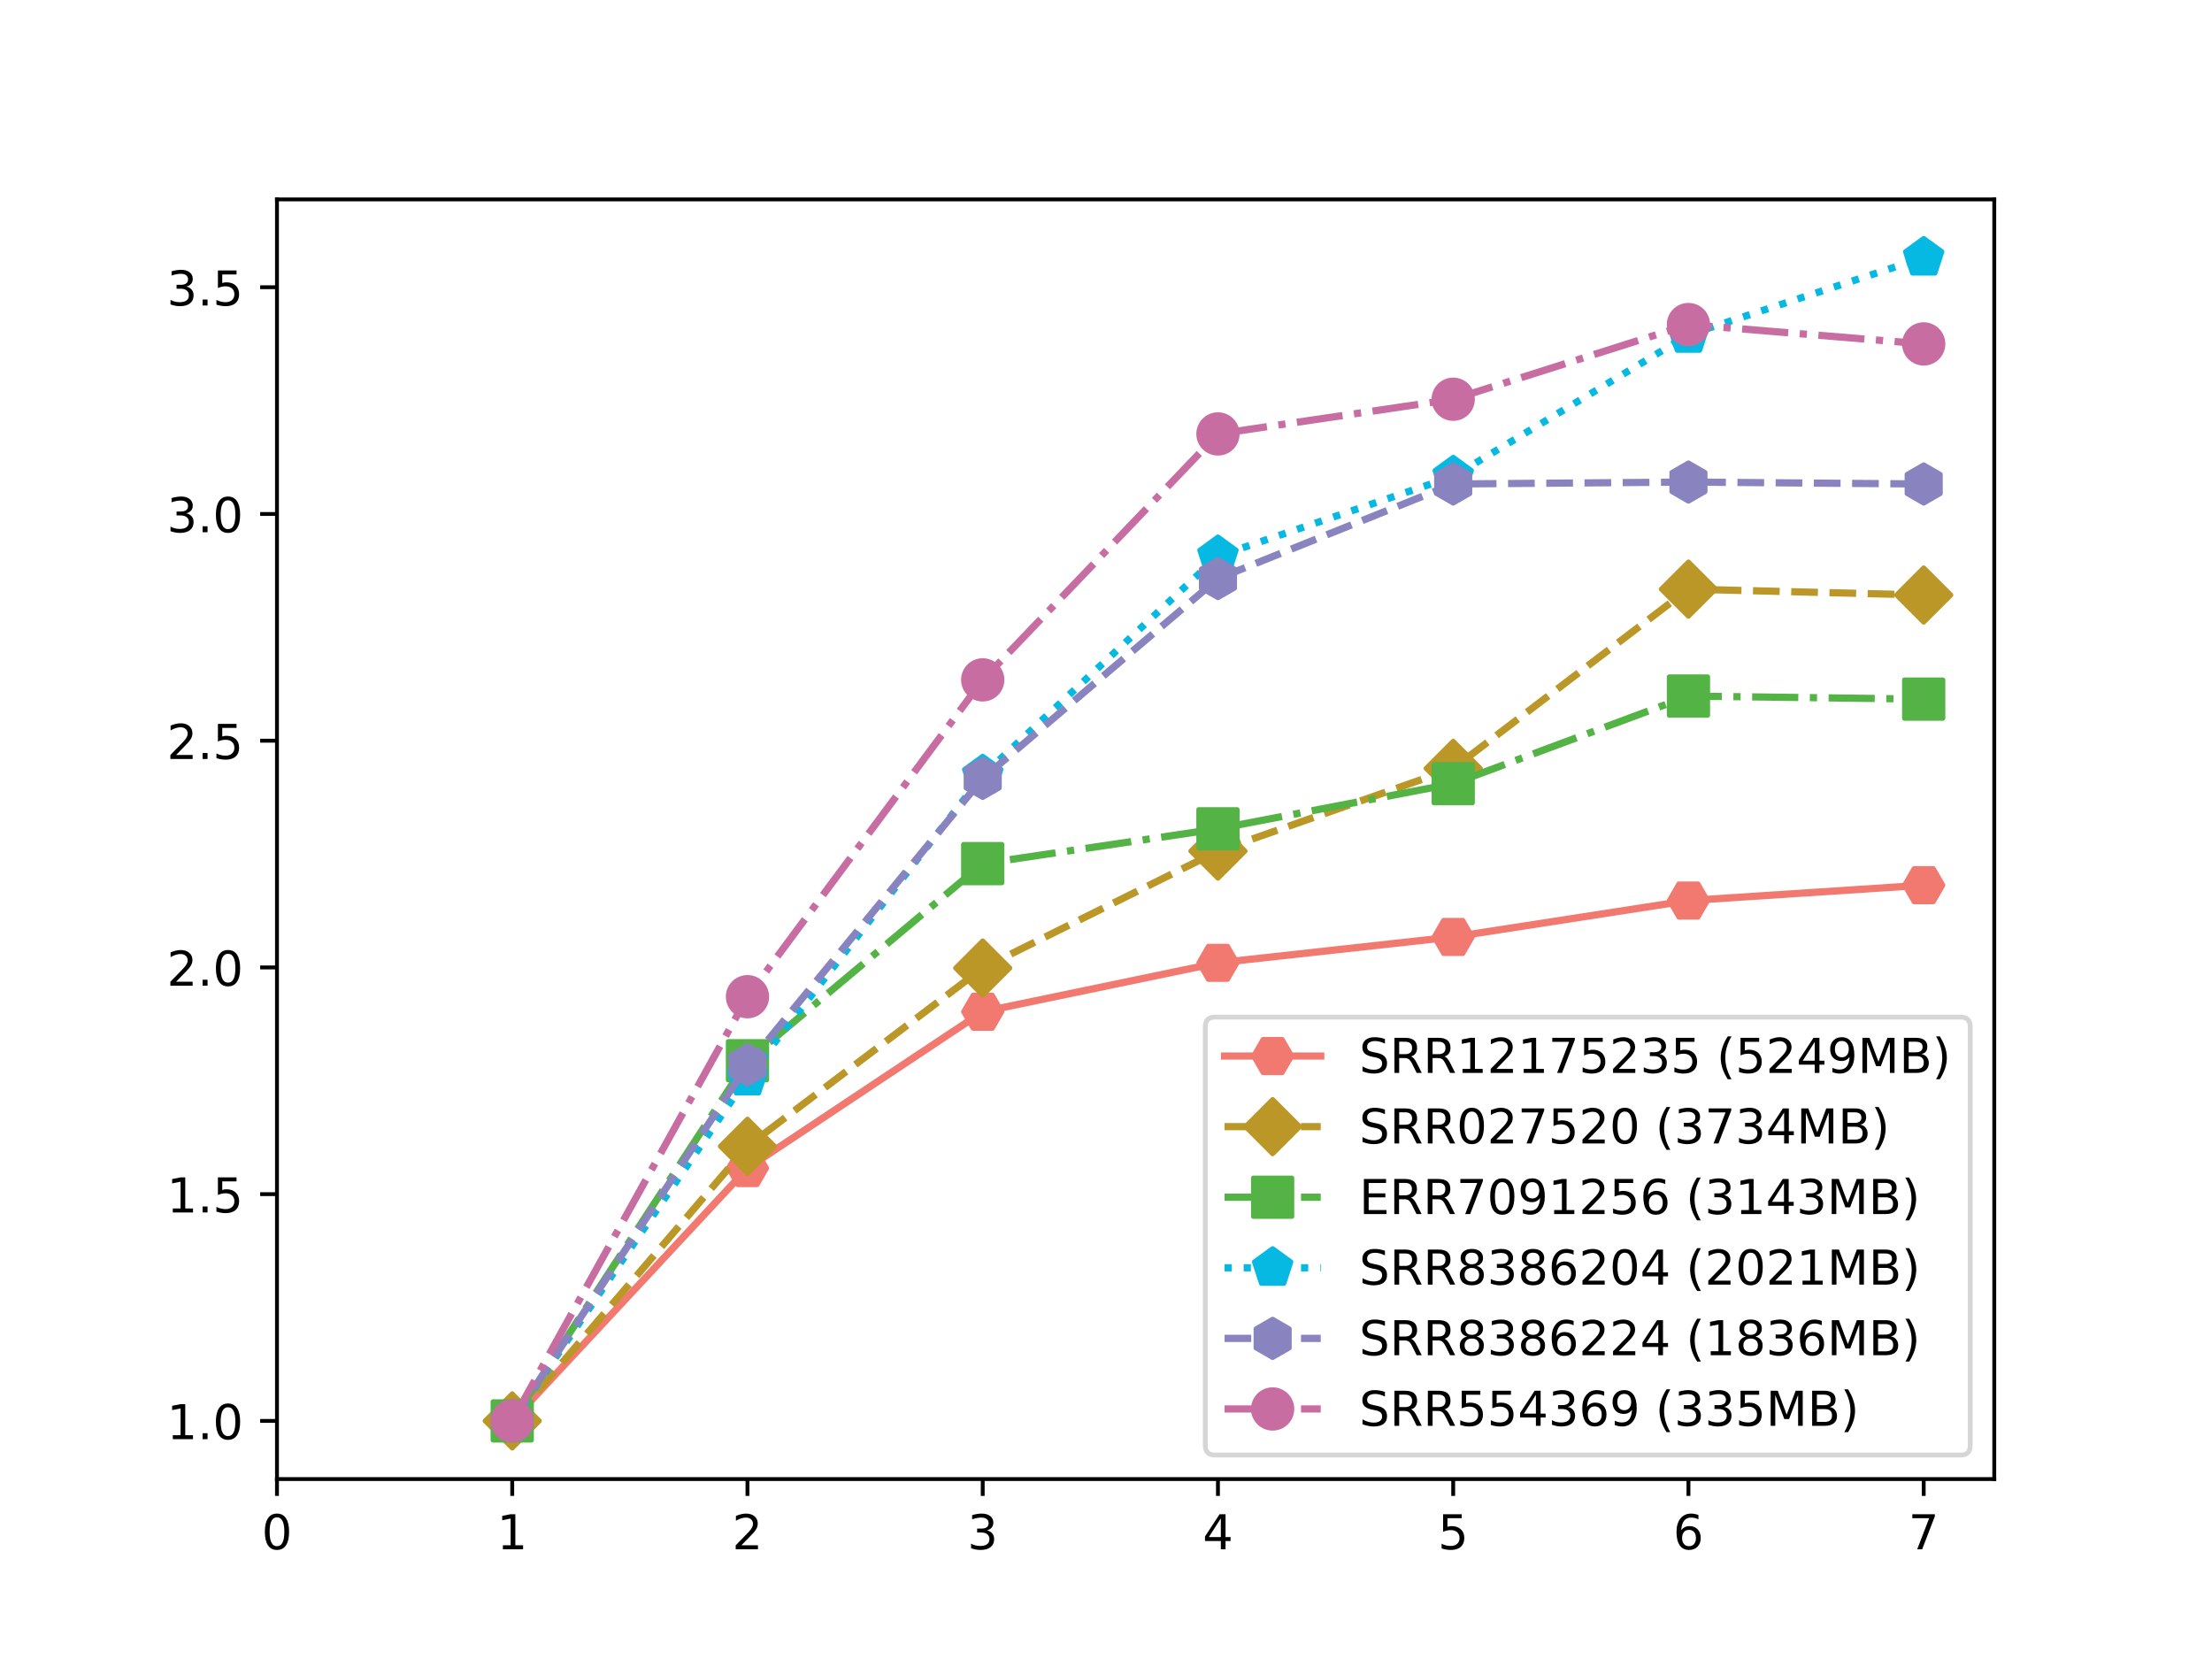 <?xml version="1.0" encoding="utf-8" standalone="no"?>
<!DOCTYPE svg PUBLIC "-//W3C//DTD SVG 1.1//EN"
  "http://www.w3.org/Graphics/SVG/1.1/DTD/svg11.dtd">
<!-- Created with matplotlib (http://matplotlib.org/) -->
<svg height="345pt" version="1.1" viewBox="0 0 460 345" width="460pt" xmlns="http://www.w3.org/2000/svg" xmlns:xlink="http://www.w3.org/1999/xlink">
 <defs>
  <style type="text/css">
*{stroke-linecap:butt;stroke-linejoin:round;}
  </style>
 </defs>
 <g id="figure_1">
  <g id="patch_1">
   <path d="M 0 345.6 
L 460.8 345.6 
L 460.8 0 
L 0 0 
z
" style="fill:#ffffff;"/>
  </g>
  <g id="axes_1">
   <g id="patch_2">
    <path d="M 57.6 307.584 
L 414.72 307.584 
L 414.72 41.472 
L 57.6 41.472 
z
" style="fill:#ffffff;"/>
   </g>
   <g id="matplotlib.axis_1">
    <g id="xtick_1">
     <g id="line2d_1">
      <defs>
       <path d="M 0 0 
L 0 3.5 
" id="m070400fd63" style="stroke:#000000;stroke-width:0.8;"/>
      </defs>
      <g>
       <use style="stroke:#000000;stroke-width:0.8;" x="57.6" xlink:href="#m070400fd63" y="307.584"/>
      </g>
     </g>
     <g id="text_1">
      <!-- 0 -->
      <defs>
       <path d="M 31.781 66.406 
Q 24.172 66.406 20.328 58.906 
Q 16.5 51.422 16.5 36.375 
Q 16.5 21.391 20.328 13.891 
Q 24.172 6.391 31.781 6.391 
Q 39.453 6.391 43.281 13.891 
Q 47.125 21.391 47.125 36.375 
Q 47.125 51.422 43.281 58.906 
Q 39.453 66.406 31.781 66.406 
z
M 31.781 74.219 
Q 44.047 74.219 50.516 64.516 
Q 56.984 54.828 56.984 36.375 
Q 56.984 17.969 50.516 8.266 
Q 44.047 -1.422 31.781 -1.422 
Q 19.531 -1.422 13.062 8.266 
Q 6.594 17.969 6.594 36.375 
Q 6.594 54.828 13.062 64.516 
Q 19.531 74.219 31.781 74.219 
z
" id="DejaVuSans-30"/>
      </defs>
      <g transform="translate(54.419 322.182)scale(0.1 -0.1)">
       <use xlink:href="#DejaVuSans-30"/>
      </g>
     </g>
    </g>
    <g id="xtick_2">
     <g id="line2d_2">
      <g>
       <use style="stroke:#000000;stroke-width:0.8;" x="106.521" xlink:href="#m070400fd63" y="307.584"/>
      </g>
     </g>
     <g id="text_2">
      <!-- 1 -->
      <defs>
       <path d="M 12.406 8.297 
L 28.516 8.297 
L 28.516 63.922 
L 10.984 60.406 
L 10.984 69.391 
L 28.422 72.906 
L 38.281 72.906 
L 38.281 8.297 
L 54.391 8.297 
L 54.391 0 
L 12.406 0 
z
" id="DejaVuSans-31"/>
      </defs>
      <g transform="translate(103.339 322.182)scale(0.1 -0.1)">
       <use xlink:href="#DejaVuSans-31"/>
      </g>
     </g>
    </g>
    <g id="xtick_3">
     <g id="line2d_3">
      <g>
       <use style="stroke:#000000;stroke-width:0.8;" x="155.441" xlink:href="#m070400fd63" y="307.584"/>
      </g>
     </g>
     <g id="text_3">
      <!-- 2 -->
      <defs>
       <path d="M 19.188 8.297 
L 53.609 8.297 
L 53.609 0 
L 7.328 0 
L 7.328 8.297 
Q 12.938 14.109 22.625 23.891 
Q 32.328 33.688 34.812 36.531 
Q 39.547 41.844 41.422 45.531 
Q 43.312 49.219 43.312 52.781 
Q 43.312 58.594 39.234 62.25 
Q 35.156 65.922 28.609 65.922 
Q 23.969 65.922 18.812 64.312 
Q 13.672 62.703 7.812 59.422 
L 7.812 69.391 
Q 13.766 71.781 18.938 73 
Q 24.125 74.219 28.422 74.219 
Q 39.75 74.219 46.484 68.547 
Q 53.219 62.891 53.219 53.422 
Q 53.219 48.922 51.531 44.891 
Q 49.859 40.875 45.406 35.406 
Q 44.188 33.984 37.641 27.219 
Q 31.109 20.453 19.188 8.297 
z
" id="DejaVuSans-32"/>
      </defs>
      <g transform="translate(152.26 322.182)scale(0.1 -0.1)">
       <use xlink:href="#DejaVuSans-32"/>
      </g>
     </g>
    </g>
    <g id="xtick_4">
     <g id="line2d_4">
      <g>
       <use style="stroke:#000000;stroke-width:0.8;" x="204.362" xlink:href="#m070400fd63" y="307.584"/>
      </g>
     </g>
     <g id="text_4">
      <!-- 3 -->
      <defs>
       <path d="M 40.578 39.312 
Q 47.656 37.797 51.625 33 
Q 55.609 28.219 55.609 21.188 
Q 55.609 10.406 48.188 4.484 
Q 40.766 -1.422 27.094 -1.422 
Q 22.516 -1.422 17.656 -0.516 
Q 12.797 0.391 7.625 2.203 
L 7.625 11.719 
Q 11.719 9.328 16.594 8.109 
Q 21.484 6.891 26.812 6.891 
Q 36.078 6.891 40.938 10.547 
Q 45.797 14.203 45.797 21.188 
Q 45.797 27.641 41.281 31.266 
Q 36.766 34.906 28.719 34.906 
L 20.219 34.906 
L 20.219 43.016 
L 29.109 43.016 
Q 36.375 43.016 40.234 45.922 
Q 44.094 48.828 44.094 54.297 
Q 44.094 59.906 40.109 62.906 
Q 36.141 65.922 28.719 65.922 
Q 24.656 65.922 20.016 65.031 
Q 15.375 64.156 9.812 62.312 
L 9.812 71.094 
Q 15.438 72.656 20.344 73.438 
Q 25.25 74.219 29.594 74.219 
Q 40.828 74.219 47.359 69.109 
Q 53.906 64.016 53.906 55.328 
Q 53.906 49.266 50.438 45.094 
Q 46.969 40.922 40.578 39.312 
z
" id="DejaVuSans-33"/>
      </defs>
      <g transform="translate(201.18 322.182)scale(0.1 -0.1)">
       <use xlink:href="#DejaVuSans-33"/>
      </g>
     </g>
    </g>
    <g id="xtick_5">
     <g id="line2d_5">
      <g>
       <use style="stroke:#000000;stroke-width:0.8;" x="253.282" xlink:href="#m070400fd63" y="307.584"/>
      </g>
     </g>
     <g id="text_5">
      <!-- 4 -->
      <defs>
       <path d="M 37.797 64.312 
L 12.891 25.391 
L 37.797 25.391 
z
M 35.203 72.906 
L 47.609 72.906 
L 47.609 25.391 
L 58.016 25.391 
L 58.016 17.188 
L 47.609 17.188 
L 47.609 0 
L 37.797 0 
L 37.797 17.188 
L 4.891 17.188 
L 4.891 26.703 
z
" id="DejaVuSans-34"/>
      </defs>
      <g transform="translate(250.101 322.182)scale(0.1 -0.1)">
       <use xlink:href="#DejaVuSans-34"/>
      </g>
     </g>
    </g>
    <g id="xtick_6">
     <g id="line2d_6">
      <g>
       <use style="stroke:#000000;stroke-width:0.8;" x="302.203" xlink:href="#m070400fd63" y="307.584"/>
      </g>
     </g>
     <g id="text_6">
      <!-- 5 -->
      <defs>
       <path d="M 10.797 72.906 
L 49.516 72.906 
L 49.516 64.594 
L 19.828 64.594 
L 19.828 46.734 
Q 21.969 47.469 24.109 47.828 
Q 26.266 48.188 28.422 48.188 
Q 40.625 48.188 47.75 41.5 
Q 54.891 34.812 54.891 23.391 
Q 54.891 11.625 47.562 5.094 
Q 40.234 -1.422 26.906 -1.422 
Q 22.312 -1.422 17.547 -0.641 
Q 12.797 0.141 7.719 1.703 
L 7.719 11.625 
Q 12.109 9.234 16.797 8.062 
Q 21.484 6.891 26.703 6.891 
Q 35.156 6.891 40.078 11.328 
Q 45.016 15.766 45.016 23.391 
Q 45.016 31 40.078 35.438 
Q 35.156 39.891 26.703 39.891 
Q 22.75 39.891 18.812 39.016 
Q 14.891 38.141 10.797 36.281 
z
" id="DejaVuSans-35"/>
      </defs>
      <g transform="translate(299.021 322.182)scale(0.1 -0.1)">
       <use xlink:href="#DejaVuSans-35"/>
      </g>
     </g>
    </g>
    <g id="xtick_7">
     <g id="line2d_7">
      <g>
       <use style="stroke:#000000;stroke-width:0.8;" x="351.123" xlink:href="#m070400fd63" y="307.584"/>
      </g>
     </g>
     <g id="text_7">
      <!-- 6 -->
      <defs>
       <path d="M 33.016 40.375 
Q 26.375 40.375 22.484 35.828 
Q 18.609 31.297 18.609 23.391 
Q 18.609 15.531 22.484 10.953 
Q 26.375 6.391 33.016 6.391 
Q 39.656 6.391 43.531 10.953 
Q 47.406 15.531 47.406 23.391 
Q 47.406 31.297 43.531 35.828 
Q 39.656 40.375 33.016 40.375 
z
M 52.594 71.297 
L 52.594 62.312 
Q 48.875 64.062 45.094 64.984 
Q 41.312 65.922 37.594 65.922 
Q 27.828 65.922 22.672 59.328 
Q 17.531 52.734 16.797 39.406 
Q 19.672 43.656 24.016 45.922 
Q 28.375 48.188 33.594 48.188 
Q 44.578 48.188 50.953 41.516 
Q 57.328 34.859 57.328 23.391 
Q 57.328 12.156 50.688 5.359 
Q 44.047 -1.422 33.016 -1.422 
Q 20.359 -1.422 13.672 8.266 
Q 6.984 17.969 6.984 36.375 
Q 6.984 53.656 15.188 63.938 
Q 23.391 74.219 37.203 74.219 
Q 40.922 74.219 44.703 73.484 
Q 48.484 72.75 52.594 71.297 
z
" id="DejaVuSans-36"/>
      </defs>
      <g transform="translate(347.942 322.182)scale(0.1 -0.1)">
       <use xlink:href="#DejaVuSans-36"/>
      </g>
     </g>
    </g>
    <g id="xtick_8">
     <g id="line2d_8">
      <g>
       <use style="stroke:#000000;stroke-width:0.8;" x="400.044" xlink:href="#m070400fd63" y="307.584"/>
      </g>
     </g>
     <g id="text_8">
      <!-- 7 -->
      <defs>
       <path d="M 8.203 72.906 
L 55.078 72.906 
L 55.078 68.703 
L 28.609 0 
L 18.312 0 
L 43.219 64.594 
L 8.203 64.594 
z
" id="DejaVuSans-37"/>
      </defs>
      <g transform="translate(396.863 322.182)scale(0.1 -0.1)">
       <use xlink:href="#DejaVuSans-37"/>
      </g>
     </g>
    </g>
   </g>
   <g id="matplotlib.axis_2">
    <g id="ytick_1">
     <g id="line2d_9">
      <defs>
       <path d="M 0 0 
L -3.5 0 
" id="m88cc59615b" style="stroke:#000000;stroke-width:0.8;"/>
      </defs>
      <g>
       <use style="stroke:#000000;stroke-width:0.8;" x="57.6" xlink:href="#m88cc59615b" y="295.488"/>
      </g>
     </g>
     <g id="text_9">
      <!-- 1.0 -->
      <defs>
       <path d="M 10.688 12.406 
L 21 12.406 
L 21 0 
L 10.688 0 
z
" id="DejaVuSans-2e"/>
      </defs>
      <g transform="translate(34.697 299.287)scale(0.1 -0.1)">
       <use xlink:href="#DejaVuSans-31"/>
       <use x="63.623" xlink:href="#DejaVuSans-2e"/>
       <use x="95.41" xlink:href="#DejaVuSans-30"/>
      </g>
     </g>
    </g>
    <g id="ytick_2">
     <g id="line2d_10">
      <g>
       <use style="stroke:#000000;stroke-width:0.8;" x="57.6" xlink:href="#m88cc59615b" y="248.337"/>
      </g>
     </g>
     <g id="text_10">
      <!-- 1.5 -->
      <g transform="translate(34.697 252.136)scale(0.1 -0.1)">
       <use xlink:href="#DejaVuSans-31"/>
       <use x="63.623" xlink:href="#DejaVuSans-2e"/>
       <use x="95.41" xlink:href="#DejaVuSans-35"/>
      </g>
     </g>
    </g>
    <g id="ytick_3">
     <g id="line2d_11">
      <g>
       <use style="stroke:#000000;stroke-width:0.8;" x="57.6" xlink:href="#m88cc59615b" y="201.185"/>
      </g>
     </g>
     <g id="text_11">
      <!-- 2.0 -->
      <g transform="translate(34.697 204.984)scale(0.1 -0.1)">
       <use xlink:href="#DejaVuSans-32"/>
       <use x="63.623" xlink:href="#DejaVuSans-2e"/>
       <use x="95.41" xlink:href="#DejaVuSans-30"/>
      </g>
     </g>
    </g>
    <g id="ytick_4">
     <g id="line2d_12">
      <g>
       <use style="stroke:#000000;stroke-width:0.8;" x="57.6" xlink:href="#m88cc59615b" y="154.034"/>
      </g>
     </g>
     <g id="text_12">
      <!-- 2.5 -->
      <g transform="translate(34.697 157.833)scale(0.1 -0.1)">
       <use xlink:href="#DejaVuSans-32"/>
       <use x="63.623" xlink:href="#DejaVuSans-2e"/>
       <use x="95.41" xlink:href="#DejaVuSans-35"/>
      </g>
     </g>
    </g>
    <g id="ytick_5">
     <g id="line2d_13">
      <g>
       <use style="stroke:#000000;stroke-width:0.8;" x="57.6" xlink:href="#m88cc59615b" y="106.882"/>
      </g>
     </g>
     <g id="text_13">
      <!-- 3.0 -->
      <g transform="translate(34.697 110.681)scale(0.1 -0.1)">
       <use xlink:href="#DejaVuSans-33"/>
       <use x="63.623" xlink:href="#DejaVuSans-2e"/>
       <use x="95.41" xlink:href="#DejaVuSans-30"/>
      </g>
     </g>
    </g>
    <g id="ytick_6">
     <g id="line2d_14">
      <g>
       <use style="stroke:#000000;stroke-width:0.8;" x="57.6" xlink:href="#m88cc59615b" y="59.731"/>
      </g>
     </g>
     <g id="text_14">
      <!-- 3.5 -->
      <g transform="translate(34.697 63.53)scale(0.1 -0.1)">
       <use xlink:href="#DejaVuSans-33"/>
       <use x="63.623" xlink:href="#DejaVuSans-2e"/>
       <use x="95.41" xlink:href="#DejaVuSans-35"/>
      </g>
     </g>
    </g>
   </g>
   <g id="line2d_15">
    <path clip-path="url(#pcc6cdf2dff)" d="M 106.521 295.488 
L 155.441 242.92 
L 204.362 210.395 
L 253.282 200.226 
L 302.203 194.842 
L 351.123 187.274 
L 400.044 184.08 
" style="fill:none;stroke:#f27970;stroke-linecap:square;stroke-width:1.5;"/>
    <defs>
     <path d="M -2 -3.464 
L -4 -0 
L -2 3.464 
L 2 3.464 
L 4 0 
L 2 -3.464 
z
" id="mdb12d0d1ad" style="stroke:#f27970;stroke-linejoin:miter;"/>
    </defs>
    <g clip-path="url(#pcc6cdf2dff)">
     <use style="fill:#f27970;stroke:#f27970;stroke-linejoin:miter;" x="106.521" xlink:href="#mdb12d0d1ad" y="295.488"/>
     <use style="fill:#f27970;stroke:#f27970;stroke-linejoin:miter;" x="155.441" xlink:href="#mdb12d0d1ad" y="242.92"/>
     <use style="fill:#f27970;stroke:#f27970;stroke-linejoin:miter;" x="204.362" xlink:href="#mdb12d0d1ad" y="210.395"/>
     <use style="fill:#f27970;stroke:#f27970;stroke-linejoin:miter;" x="253.282" xlink:href="#mdb12d0d1ad" y="200.226"/>
     <use style="fill:#f27970;stroke:#f27970;stroke-linejoin:miter;" x="302.203" xlink:href="#mdb12d0d1ad" y="194.842"/>
     <use style="fill:#f27970;stroke:#f27970;stroke-linejoin:miter;" x="351.123" xlink:href="#mdb12d0d1ad" y="187.274"/>
     <use style="fill:#f27970;stroke:#f27970;stroke-linejoin:miter;" x="400.044" xlink:href="#mdb12d0d1ad" y="184.08"/>
    </g>
   </g>
   <g id="line2d_16">
    <path clip-path="url(#pcc6cdf2dff)" d="M 106.521 295.488 
L 155.441 238.375 
L 204.362 201.308 
L 253.282 176.987 
L 302.203 159.787 
L 351.123 122.512 
L 400.044 123.737 
" style="fill:none;stroke:#bb9727;stroke-dasharray:5.55,2.4;stroke-dashoffset:0;stroke-width:1.5;"/>
    <defs>
     <path d="M -0 5.657 
L 5.657 0 
L 0 -5.657 
L -5.657 -0 
z
" id="mad7cc39a96" style="stroke:#bb9727;stroke-linejoin:miter;"/>
    </defs>
    <g clip-path="url(#pcc6cdf2dff)">
     <use style="fill:#bb9727;stroke:#bb9727;stroke-linejoin:miter;" x="106.521" xlink:href="#mad7cc39a96" y="295.488"/>
     <use style="fill:#bb9727;stroke:#bb9727;stroke-linejoin:miter;" x="155.441" xlink:href="#mad7cc39a96" y="238.375"/>
     <use style="fill:#bb9727;stroke:#bb9727;stroke-linejoin:miter;" x="204.362" xlink:href="#mad7cc39a96" y="201.308"/>
     <use style="fill:#bb9727;stroke:#bb9727;stroke-linejoin:miter;" x="253.282" xlink:href="#mad7cc39a96" y="176.987"/>
     <use style="fill:#bb9727;stroke:#bb9727;stroke-linejoin:miter;" x="302.203" xlink:href="#mad7cc39a96" y="159.787"/>
     <use style="fill:#bb9727;stroke:#bb9727;stroke-linejoin:miter;" x="351.123" xlink:href="#mad7cc39a96" y="122.512"/>
     <use style="fill:#bb9727;stroke:#bb9727;stroke-linejoin:miter;" x="400.044" xlink:href="#mad7cc39a96" y="123.737"/>
    </g>
   </g>
   <g id="line2d_17">
    <path clip-path="url(#pcc6cdf2dff)" d="M 106.521 295.488 
L 155.441 220.585 
L 204.362 179.6 
L 253.282 172.352 
L 302.203 162.966 
L 351.123 144.75 
L 400.044 145.383 
" style="fill:none;stroke:#54b345;stroke-dasharray:9.6,2.4,1.5,2.4;stroke-dashoffset:0;stroke-width:1.5;"/>
    <defs>
     <path d="M -4 4 
L 4 4 
L 4 -4 
L -4 -4 
z
" id="m106f605a2f" style="stroke:#54b345;stroke-linejoin:miter;"/>
    </defs>
    <g clip-path="url(#pcc6cdf2dff)">
     <use style="fill:#54b345;stroke:#54b345;stroke-linejoin:miter;" x="106.521" xlink:href="#m106f605a2f" y="295.488"/>
     <use style="fill:#54b345;stroke:#54b345;stroke-linejoin:miter;" x="155.441" xlink:href="#m106f605a2f" y="220.585"/>
     <use style="fill:#54b345;stroke:#54b345;stroke-linejoin:miter;" x="204.362" xlink:href="#m106f605a2f" y="179.6"/>
     <use style="fill:#54b345;stroke:#54b345;stroke-linejoin:miter;" x="253.282" xlink:href="#m106f605a2f" y="172.352"/>
     <use style="fill:#54b345;stroke:#54b345;stroke-linejoin:miter;" x="302.203" xlink:href="#m106f605a2f" y="162.966"/>
     <use style="fill:#54b345;stroke:#54b345;stroke-linejoin:miter;" x="351.123" xlink:href="#m106f605a2f" y="144.75"/>
     <use style="fill:#54b345;stroke:#54b345;stroke-linejoin:miter;" x="400.044" xlink:href="#m106f605a2f" y="145.383"/>
    </g>
   </g>
   <g id="line2d_18">
    <path clip-path="url(#pcc6cdf2dff)" d="M 106.521 295.488 
L 155.441 224.072 
L 204.362 161.243 
L 253.282 115.646 
L 302.203 99.075 
L 351.123 69.625 
L 400.044 53.568 
" style="fill:none;stroke:#05b9e2;stroke-dasharray:1.5,2.475;stroke-dashoffset:0;stroke-width:1.5;"/>
    <defs>
     <path d="M 0 -4 
L -3.804 -1.236 
L -2.351 3.236 
L 2.351 3.236 
L 3.804 -1.236 
z
" id="m8057d3ff70" style="stroke:#05b9e2;stroke-linejoin:miter;"/>
    </defs>
    <g clip-path="url(#pcc6cdf2dff)">
     <use style="fill:#05b9e2;stroke:#05b9e2;stroke-linejoin:miter;" x="106.521" xlink:href="#m8057d3ff70" y="295.488"/>
     <use style="fill:#05b9e2;stroke:#05b9e2;stroke-linejoin:miter;" x="155.441" xlink:href="#m8057d3ff70" y="224.072"/>
     <use style="fill:#05b9e2;stroke:#05b9e2;stroke-linejoin:miter;" x="204.362" xlink:href="#m8057d3ff70" y="161.243"/>
     <use style="fill:#05b9e2;stroke:#05b9e2;stroke-linejoin:miter;" x="253.282" xlink:href="#m8057d3ff70" y="115.646"/>
     <use style="fill:#05b9e2;stroke:#05b9e2;stroke-linejoin:miter;" x="302.203" xlink:href="#m8057d3ff70" y="99.075"/>
     <use style="fill:#05b9e2;stroke:#05b9e2;stroke-linejoin:miter;" x="351.123" xlink:href="#m8057d3ff70" y="69.625"/>
     <use style="fill:#05b9e2;stroke:#05b9e2;stroke-linejoin:miter;" x="400.044" xlink:href="#m8057d3ff70" y="53.568"/>
    </g>
   </g>
   <g id="line2d_19">
    <path clip-path="url(#pcc6cdf2dff)" d="M 106.521 295.488 
L 155.441 221.452 
L 204.362 161.867 
L 253.282 120.319 
L 302.203 100.647 
L 351.123 100.248 
L 400.044 100.647 
" style="fill:none;stroke:#8983bf;stroke-dasharray:5.55,2.4;stroke-dashoffset:0;stroke-width:1.5;"/>
    <defs>
     <path d="M 0 -4 
L -3.464 -2 
L -3.464 2 
L -0 4 
L 3.464 2 
L 3.464 -2 
z
" id="m188525d64e" style="stroke:#8983bf;stroke-linejoin:miter;"/>
    </defs>
    <g clip-path="url(#pcc6cdf2dff)">
     <use style="fill:#8983bf;stroke:#8983bf;stroke-linejoin:miter;" x="106.521" xlink:href="#m188525d64e" y="295.488"/>
     <use style="fill:#8983bf;stroke:#8983bf;stroke-linejoin:miter;" x="155.441" xlink:href="#m188525d64e" y="221.452"/>
     <use style="fill:#8983bf;stroke:#8983bf;stroke-linejoin:miter;" x="204.362" xlink:href="#m188525d64e" y="161.867"/>
     <use style="fill:#8983bf;stroke:#8983bf;stroke-linejoin:miter;" x="253.282" xlink:href="#m188525d64e" y="120.319"/>
     <use style="fill:#8983bf;stroke:#8983bf;stroke-linejoin:miter;" x="302.203" xlink:href="#m188525d64e" y="100.647"/>
     <use style="fill:#8983bf;stroke:#8983bf;stroke-linejoin:miter;" x="351.123" xlink:href="#m188525d64e" y="100.248"/>
     <use style="fill:#8983bf;stroke:#8983bf;stroke-linejoin:miter;" x="400.044" xlink:href="#m188525d64e" y="100.647"/>
    </g>
   </g>
   <g id="line2d_20">
    <path clip-path="url(#pcc6cdf2dff)" d="M 106.521 295.488 
L 155.441 207.269 
L 204.362 141.383 
L 253.282 90.24 
L 302.203 83.022 
L 351.123 67.49 
L 400.044 71.519 
" style="fill:none;stroke:#c76da2;stroke-dasharray:9.6,2.4,1.5,2.4;stroke-dashoffset:0;stroke-width:1.5;"/>
    <defs>
     <path d="M 0 4 
C 1.061 4 2.078 3.579 2.828 2.828 
C 3.579 2.078 4 1.061 4 0 
C 4 -1.061 3.579 -2.078 2.828 -2.828 
C 2.078 -3.579 1.061 -4 0 -4 
C -1.061 -4 -2.078 -3.579 -2.828 -2.828 
C -3.579 -2.078 -4 -1.061 -4 0 
C -4 1.061 -3.579 2.078 -2.828 2.828 
C -2.078 3.579 -1.061 4 0 4 
z
" id="m271cb9ab0d" style="stroke:#c76da2;"/>
    </defs>
    <g clip-path="url(#pcc6cdf2dff)">
     <use style="fill:#c76da2;stroke:#c76da2;" x="106.521" xlink:href="#m271cb9ab0d" y="295.488"/>
     <use style="fill:#c76da2;stroke:#c76da2;" x="155.441" xlink:href="#m271cb9ab0d" y="207.269"/>
     <use style="fill:#c76da2;stroke:#c76da2;" x="204.362" xlink:href="#m271cb9ab0d" y="141.383"/>
     <use style="fill:#c76da2;stroke:#c76da2;" x="253.282" xlink:href="#m271cb9ab0d" y="90.24"/>
     <use style="fill:#c76da2;stroke:#c76da2;" x="302.203" xlink:href="#m271cb9ab0d" y="83.022"/>
     <use style="fill:#c76da2;stroke:#c76da2;" x="351.123" xlink:href="#m271cb9ab0d" y="67.49"/>
     <use style="fill:#c76da2;stroke:#c76da2;" x="400.044" xlink:href="#m271cb9ab0d" y="71.519"/>
    </g>
   </g>
   <g id="patch_3">
    <path d="M 57.6 307.584 
L 57.6 41.472 
" style="fill:none;stroke:#000000;stroke-linecap:square;stroke-linejoin:miter;stroke-width:0.8;"/>
   </g>
   <g id="patch_4">
    <path d="M 414.72 307.584 
L 414.72 41.472 
" style="fill:none;stroke:#000000;stroke-linecap:square;stroke-linejoin:miter;stroke-width:0.8;"/>
   </g>
   <g id="patch_5">
    <path d="M 57.6 307.584 
L 414.72 307.584 
" style="fill:none;stroke:#000000;stroke-linecap:square;stroke-linejoin:miter;stroke-width:0.8;"/>
   </g>
   <g id="patch_6">
    <path d="M 57.6 41.472 
L 414.72 41.472 
" style="fill:none;stroke:#000000;stroke-linecap:square;stroke-linejoin:miter;stroke-width:0.8;"/>
   </g>
   <g id="legend_1">
    <g id="patch_7">
     <path d="M 252.654 302.584 
L 407.72 302.584 
Q 409.72 302.584 409.72 300.584 
L 409.72 213.515 
Q 409.72 211.515 407.72 211.515 
L 252.654 211.515 
Q 250.654 211.515 250.654 213.515 
L 250.654 300.584 
Q 250.654 302.584 252.654 302.584 
z
" style="fill:#ffffff;opacity:0.8;stroke:#cccccc;stroke-linejoin:miter;"/>
    </g>
    <g id="line2d_21">
     <path d="M 254.654 219.614 
L 274.654 219.614 
" style="fill:none;stroke:#f27970;stroke-linecap:square;stroke-width:1.5;"/>
    </g>
    <g id="line2d_22">
     <g>
      <use style="fill:#f27970;stroke:#f27970;stroke-linejoin:miter;" x="264.654" xlink:href="#mdb12d0d1ad" y="219.614"/>
     </g>
    </g>
    <g id="text_15">
     <!-- SRR12175235 (5249MB) -->
     <defs>
      <path d="M 53.516 70.516 
L 53.516 60.891 
Q 47.906 63.578 42.922 64.891 
Q 37.938 66.219 33.297 66.219 
Q 25.25 66.219 20.875 63.094 
Q 16.5 59.969 16.5 54.203 
Q 16.5 49.359 19.406 46.891 
Q 22.312 44.438 30.422 42.922 
L 36.375 41.703 
Q 47.406 39.594 52.656 34.297 
Q 57.906 29 57.906 20.125 
Q 57.906 9.516 50.797 4.047 
Q 43.703 -1.422 29.984 -1.422 
Q 24.812 -1.422 18.969 -0.25 
Q 13.141 0.922 6.891 3.219 
L 6.891 13.375 
Q 12.891 10.016 18.656 8.297 
Q 24.422 6.594 29.984 6.594 
Q 38.422 6.594 43.016 9.906 
Q 47.609 13.234 47.609 19.391 
Q 47.609 24.75 44.312 27.781 
Q 41.016 30.812 33.5 32.328 
L 27.484 33.5 
Q 16.453 35.688 11.516 40.375 
Q 6.594 45.062 6.594 53.422 
Q 6.594 63.094 13.406 68.656 
Q 20.219 74.219 32.172 74.219 
Q 37.312 74.219 42.625 73.281 
Q 47.953 72.359 53.516 70.516 
z
" id="DejaVuSans-53"/>
      <path d="M 44.391 34.188 
Q 47.562 33.109 50.562 29.594 
Q 53.562 26.078 56.594 19.922 
L 66.609 0 
L 56 0 
L 46.688 18.703 
Q 43.062 26.031 39.672 28.422 
Q 36.281 30.812 30.422 30.812 
L 19.672 30.812 
L 19.672 0 
L 9.812 0 
L 9.812 72.906 
L 32.078 72.906 
Q 44.578 72.906 50.734 67.672 
Q 56.891 62.453 56.891 51.906 
Q 56.891 45.016 53.688 40.469 
Q 50.484 35.938 44.391 34.188 
z
M 19.672 64.797 
L 19.672 38.922 
L 32.078 38.922 
Q 39.203 38.922 42.844 42.219 
Q 46.484 45.516 46.484 51.906 
Q 46.484 58.297 42.844 61.547 
Q 39.203 64.797 32.078 64.797 
z
" id="DejaVuSans-52"/>
      <path id="DejaVuSans-20"/>
      <path d="M 31 75.875 
Q 24.469 64.656 21.281 53.656 
Q 18.109 42.672 18.109 31.391 
Q 18.109 20.125 21.312 9.062 
Q 24.516 -2 31 -13.188 
L 23.188 -13.188 
Q 15.875 -1.703 12.234 9.375 
Q 8.594 20.453 8.594 31.391 
Q 8.594 42.281 12.203 53.312 
Q 15.828 64.359 23.188 75.875 
z
" id="DejaVuSans-28"/>
      <path d="M 10.984 1.516 
L 10.984 10.5 
Q 14.703 8.734 18.5 7.812 
Q 22.312 6.891 25.984 6.891 
Q 35.75 6.891 40.891 13.453 
Q 46.047 20.016 46.781 33.406 
Q 43.953 29.203 39.594 26.953 
Q 35.25 24.703 29.984 24.703 
Q 19.047 24.703 12.672 31.312 
Q 6.297 37.938 6.297 49.422 
Q 6.297 60.641 12.938 67.422 
Q 19.578 74.219 30.609 74.219 
Q 43.266 74.219 49.922 64.516 
Q 56.594 54.828 56.594 36.375 
Q 56.594 19.141 48.406 8.859 
Q 40.234 -1.422 26.422 -1.422 
Q 22.703 -1.422 18.891 -0.688 
Q 15.094 0.047 10.984 1.516 
z
M 30.609 32.422 
Q 37.25 32.422 41.125 36.953 
Q 45.016 41.5 45.016 49.422 
Q 45.016 57.281 41.125 61.844 
Q 37.25 66.406 30.609 66.406 
Q 23.969 66.406 20.094 61.844 
Q 16.219 57.281 16.219 49.422 
Q 16.219 41.5 20.094 36.953 
Q 23.969 32.422 30.609 32.422 
z
" id="DejaVuSans-39"/>
      <path d="M 9.812 72.906 
L 24.516 72.906 
L 43.109 23.297 
L 61.812 72.906 
L 76.516 72.906 
L 76.516 0 
L 66.891 0 
L 66.891 64.016 
L 48.094 14.016 
L 38.188 14.016 
L 19.391 64.016 
L 19.391 0 
L 9.812 0 
z
" id="DejaVuSans-4d"/>
      <path d="M 19.672 34.812 
L 19.672 8.109 
L 35.5 8.109 
Q 43.453 8.109 47.281 11.406 
Q 51.125 14.703 51.125 21.484 
Q 51.125 28.328 47.281 31.562 
Q 43.453 34.812 35.5 34.812 
z
M 19.672 64.797 
L 19.672 42.828 
L 34.281 42.828 
Q 41.5 42.828 45.031 45.531 
Q 48.578 48.25 48.578 53.812 
Q 48.578 59.328 45.031 62.062 
Q 41.5 64.797 34.281 64.797 
z
M 9.812 72.906 
L 35.016 72.906 
Q 46.297 72.906 52.391 68.219 
Q 58.5 63.531 58.5 54.891 
Q 58.5 48.188 55.375 44.234 
Q 52.25 40.281 46.188 39.312 
Q 53.469 37.75 57.5 32.781 
Q 61.531 27.828 61.531 20.406 
Q 61.531 10.641 54.891 5.312 
Q 48.25 0 35.984 0 
L 9.812 0 
z
" id="DejaVuSans-42"/>
      <path d="M 8.016 75.875 
L 15.828 75.875 
Q 23.141 64.359 26.781 53.312 
Q 30.422 42.281 30.422 31.391 
Q 30.422 20.453 26.781 9.375 
Q 23.141 -1.703 15.828 -13.188 
L 8.016 -13.188 
Q 14.5 -2 17.703 9.062 
Q 20.906 20.125 20.906 31.391 
Q 20.906 42.672 17.703 53.656 
Q 14.5 64.656 8.016 75.875 
z
" id="DejaVuSans-29"/>
     </defs>
     <g transform="translate(282.654 223.114)scale(0.1 -0.1)">
      <use xlink:href="#DejaVuSans-53"/>
      <use x="63.477" xlink:href="#DejaVuSans-52"/>
      <use x="132.959" xlink:href="#DejaVuSans-52"/>
      <use x="202.441" xlink:href="#DejaVuSans-31"/>
      <use x="266.064" xlink:href="#DejaVuSans-32"/>
      <use x="329.688" xlink:href="#DejaVuSans-31"/>
      <use x="393.311" xlink:href="#DejaVuSans-37"/>
      <use x="456.934" xlink:href="#DejaVuSans-35"/>
      <use x="520.557" xlink:href="#DejaVuSans-32"/>
      <use x="584.18" xlink:href="#DejaVuSans-33"/>
      <use x="647.803" xlink:href="#DejaVuSans-35"/>
      <use x="711.426" xlink:href="#DejaVuSans-20"/>
      <use x="743.213" xlink:href="#DejaVuSans-28"/>
      <use x="782.227" xlink:href="#DejaVuSans-35"/>
      <use x="845.85" xlink:href="#DejaVuSans-32"/>
      <use x="909.473" xlink:href="#DejaVuSans-34"/>
      <use x="973.096" xlink:href="#DejaVuSans-39"/>
      <use x="1036.719" xlink:href="#DejaVuSans-4d"/>
      <use x="1122.998" xlink:href="#DejaVuSans-42"/>
      <use x="1191.602" xlink:href="#DejaVuSans-29"/>
     </g>
    </g>
    <g id="line2d_23">
     <path d="M 254.654 234.292 
L 274.654 234.292 
" style="fill:none;stroke:#bb9727;stroke-dasharray:5.55,2.4;stroke-dashoffset:0;stroke-width:1.5;"/>
    </g>
    <g id="line2d_24">
     <g>
      <use style="fill:#bb9727;stroke:#bb9727;stroke-linejoin:miter;" x="264.654" xlink:href="#mad7cc39a96" y="234.292"/>
     </g>
    </g>
    <g id="text_16">
     <!-- SRR027520 (3734MB) -->
     <g transform="translate(282.654 237.792)scale(0.1 -0.1)">
      <use xlink:href="#DejaVuSans-53"/>
      <use x="63.477" xlink:href="#DejaVuSans-52"/>
      <use x="132.959" xlink:href="#DejaVuSans-52"/>
      <use x="202.441" xlink:href="#DejaVuSans-30"/>
      <use x="266.064" xlink:href="#DejaVuSans-32"/>
      <use x="329.688" xlink:href="#DejaVuSans-37"/>
      <use x="393.311" xlink:href="#DejaVuSans-35"/>
      <use x="456.934" xlink:href="#DejaVuSans-32"/>
      <use x="520.557" xlink:href="#DejaVuSans-30"/>
      <use x="584.18" xlink:href="#DejaVuSans-20"/>
      <use x="615.967" xlink:href="#DejaVuSans-28"/>
      <use x="654.98" xlink:href="#DejaVuSans-33"/>
      <use x="718.604" xlink:href="#DejaVuSans-37"/>
      <use x="782.227" xlink:href="#DejaVuSans-33"/>
      <use x="845.85" xlink:href="#DejaVuSans-34"/>
      <use x="909.473" xlink:href="#DejaVuSans-4d"/>
      <use x="995.752" xlink:href="#DejaVuSans-42"/>
      <use x="1064.355" xlink:href="#DejaVuSans-29"/>
     </g>
    </g>
    <g id="line2d_25">
     <path d="M 254.654 248.97 
L 274.654 248.97 
" style="fill:none;stroke:#54b345;stroke-dasharray:9.6,2.4,1.5,2.4;stroke-dashoffset:0;stroke-width:1.5;"/>
    </g>
    <g id="line2d_26">
     <g>
      <use style="fill:#54b345;stroke:#54b345;stroke-linejoin:miter;" x="264.654" xlink:href="#m106f605a2f" y="248.97"/>
     </g>
    </g>
    <g id="text_17">
     <!-- ERR7091256 (3143MB) -->
     <defs>
      <path d="M 9.812 72.906 
L 55.906 72.906 
L 55.906 64.594 
L 19.672 64.594 
L 19.672 43.016 
L 54.391 43.016 
L 54.391 34.719 
L 19.672 34.719 
L 19.672 8.297 
L 56.781 8.297 
L 56.781 0 
L 9.812 0 
z
" id="DejaVuSans-45"/>
     </defs>
     <g transform="translate(282.654 252.47)scale(0.1 -0.1)">
      <use xlink:href="#DejaVuSans-45"/>
      <use x="63.184" xlink:href="#DejaVuSans-52"/>
      <use x="132.666" xlink:href="#DejaVuSans-52"/>
      <use x="202.148" xlink:href="#DejaVuSans-37"/>
      <use x="265.771" xlink:href="#DejaVuSans-30"/>
      <use x="329.395" xlink:href="#DejaVuSans-39"/>
      <use x="393.018" xlink:href="#DejaVuSans-31"/>
      <use x="456.641" xlink:href="#DejaVuSans-32"/>
      <use x="520.264" xlink:href="#DejaVuSans-35"/>
      <use x="583.887" xlink:href="#DejaVuSans-36"/>
      <use x="647.51" xlink:href="#DejaVuSans-20"/>
      <use x="679.297" xlink:href="#DejaVuSans-28"/>
      <use x="718.311" xlink:href="#DejaVuSans-33"/>
      <use x="781.934" xlink:href="#DejaVuSans-31"/>
      <use x="845.557" xlink:href="#DejaVuSans-34"/>
      <use x="909.18" xlink:href="#DejaVuSans-33"/>
      <use x="972.803" xlink:href="#DejaVuSans-4d"/>
      <use x="1059.082" xlink:href="#DejaVuSans-42"/>
      <use x="1127.686" xlink:href="#DejaVuSans-29"/>
     </g>
    </g>
    <g id="line2d_27">
     <path d="M 254.654 263.648 
L 274.654 263.648 
" style="fill:none;stroke:#05b9e2;stroke-dasharray:1.5,2.475;stroke-dashoffset:0;stroke-width:1.5;"/>
    </g>
    <g id="line2d_28">
     <g>
      <use style="fill:#05b9e2;stroke:#05b9e2;stroke-linejoin:miter;" x="264.654" xlink:href="#m8057d3ff70" y="263.648"/>
     </g>
    </g>
    <g id="text_18">
     <!-- SRR8386204 (2021MB) -->
     <defs>
      <path d="M 31.781 34.625 
Q 24.75 34.625 20.719 30.859 
Q 16.703 27.094 16.703 20.516 
Q 16.703 13.922 20.719 10.156 
Q 24.75 6.391 31.781 6.391 
Q 38.812 6.391 42.859 10.172 
Q 46.922 13.969 46.922 20.516 
Q 46.922 27.094 42.891 30.859 
Q 38.875 34.625 31.781 34.625 
z
M 21.922 38.812 
Q 15.578 40.375 12.031 44.719 
Q 8.5 49.078 8.5 55.328 
Q 8.5 64.062 14.719 69.141 
Q 20.953 74.219 31.781 74.219 
Q 42.672 74.219 48.875 69.141 
Q 55.078 64.062 55.078 55.328 
Q 55.078 49.078 51.531 44.719 
Q 48 40.375 41.703 38.812 
Q 48.828 37.156 52.797 32.312 
Q 56.781 27.484 56.781 20.516 
Q 56.781 9.906 50.312 4.234 
Q 43.844 -1.422 31.781 -1.422 
Q 19.734 -1.422 13.25 4.234 
Q 6.781 9.906 6.781 20.516 
Q 6.781 27.484 10.781 32.312 
Q 14.797 37.156 21.922 38.812 
z
M 18.312 54.391 
Q 18.312 48.734 21.844 45.562 
Q 25.391 42.391 31.781 42.391 
Q 38.141 42.391 41.719 45.562 
Q 45.312 48.734 45.312 54.391 
Q 45.312 60.062 41.719 63.234 
Q 38.141 66.406 31.781 66.406 
Q 25.391 66.406 21.844 63.234 
Q 18.312 60.062 18.312 54.391 
z
" id="DejaVuSans-38"/>
     </defs>
     <g transform="translate(282.654 267.148)scale(0.1 -0.1)">
      <use xlink:href="#DejaVuSans-53"/>
      <use x="63.477" xlink:href="#DejaVuSans-52"/>
      <use x="132.959" xlink:href="#DejaVuSans-52"/>
      <use x="202.441" xlink:href="#DejaVuSans-38"/>
      <use x="266.064" xlink:href="#DejaVuSans-33"/>
      <use x="329.688" xlink:href="#DejaVuSans-38"/>
      <use x="393.311" xlink:href="#DejaVuSans-36"/>
      <use x="456.934" xlink:href="#DejaVuSans-32"/>
      <use x="520.557" xlink:href="#DejaVuSans-30"/>
      <use x="584.18" xlink:href="#DejaVuSans-34"/>
      <use x="647.803" xlink:href="#DejaVuSans-20"/>
      <use x="679.59" xlink:href="#DejaVuSans-28"/>
      <use x="718.604" xlink:href="#DejaVuSans-32"/>
      <use x="782.227" xlink:href="#DejaVuSans-30"/>
      <use x="845.85" xlink:href="#DejaVuSans-32"/>
      <use x="909.473" xlink:href="#DejaVuSans-31"/>
      <use x="973.096" xlink:href="#DejaVuSans-4d"/>
      <use x="1059.375" xlink:href="#DejaVuSans-42"/>
      <use x="1127.979" xlink:href="#DejaVuSans-29"/>
     </g>
    </g>
    <g id="line2d_29">
     <path d="M 254.654 278.326 
L 274.654 278.326 
" style="fill:none;stroke:#8983bf;stroke-dasharray:5.55,2.4;stroke-dashoffset:0;stroke-width:1.5;"/>
    </g>
    <g id="line2d_30">
     <g>
      <use style="fill:#8983bf;stroke:#8983bf;stroke-linejoin:miter;" x="264.654" xlink:href="#m188525d64e" y="278.326"/>
     </g>
    </g>
    <g id="text_19">
     <!-- SRR8386224 (1836MB) -->
     <g transform="translate(282.654 281.826)scale(0.1 -0.1)">
      <use xlink:href="#DejaVuSans-53"/>
      <use x="63.477" xlink:href="#DejaVuSans-52"/>
      <use x="132.959" xlink:href="#DejaVuSans-52"/>
      <use x="202.441" xlink:href="#DejaVuSans-38"/>
      <use x="266.064" xlink:href="#DejaVuSans-33"/>
      <use x="329.688" xlink:href="#DejaVuSans-38"/>
      <use x="393.311" xlink:href="#DejaVuSans-36"/>
      <use x="456.934" xlink:href="#DejaVuSans-32"/>
      <use x="520.557" xlink:href="#DejaVuSans-32"/>
      <use x="584.18" xlink:href="#DejaVuSans-34"/>
      <use x="647.803" xlink:href="#DejaVuSans-20"/>
      <use x="679.59" xlink:href="#DejaVuSans-28"/>
      <use x="718.604" xlink:href="#DejaVuSans-31"/>
      <use x="782.227" xlink:href="#DejaVuSans-38"/>
      <use x="845.85" xlink:href="#DejaVuSans-33"/>
      <use x="909.473" xlink:href="#DejaVuSans-36"/>
      <use x="973.096" xlink:href="#DejaVuSans-4d"/>
      <use x="1059.375" xlink:href="#DejaVuSans-42"/>
      <use x="1127.979" xlink:href="#DejaVuSans-29"/>
     </g>
    </g>
    <g id="line2d_31">
     <path d="M 254.654 293.004 
L 274.654 293.004 
" style="fill:none;stroke:#c76da2;stroke-dasharray:9.6,2.4,1.5,2.4;stroke-dashoffset:0;stroke-width:1.5;"/>
    </g>
    <g id="line2d_32">
     <g>
      <use style="fill:#c76da2;stroke:#c76da2;" x="264.654" xlink:href="#m271cb9ab0d" y="293.004"/>
     </g>
    </g>
    <g id="text_20">
     <!-- SRR554369 (335MB) -->
     <g transform="translate(282.654 296.504)scale(0.1 -0.1)">
      <use xlink:href="#DejaVuSans-53"/>
      <use x="63.477" xlink:href="#DejaVuSans-52"/>
      <use x="132.959" xlink:href="#DejaVuSans-52"/>
      <use x="202.441" xlink:href="#DejaVuSans-35"/>
      <use x="266.064" xlink:href="#DejaVuSans-35"/>
      <use x="329.688" xlink:href="#DejaVuSans-34"/>
      <use x="393.311" xlink:href="#DejaVuSans-33"/>
      <use x="456.934" xlink:href="#DejaVuSans-36"/>
      <use x="520.557" xlink:href="#DejaVuSans-39"/>
      <use x="584.18" xlink:href="#DejaVuSans-20"/>
      <use x="615.967" xlink:href="#DejaVuSans-28"/>
      <use x="654.98" xlink:href="#DejaVuSans-33"/>
      <use x="718.604" xlink:href="#DejaVuSans-33"/>
      <use x="782.227" xlink:href="#DejaVuSans-35"/>
      <use x="845.85" xlink:href="#DejaVuSans-4d"/>
      <use x="932.129" xlink:href="#DejaVuSans-42"/>
      <use x="1000.732" xlink:href="#DejaVuSans-29"/>
     </g>
    </g>
   </g>
  </g>
 </g>
 <defs>
  <clipPath id="pcc6cdf2dff">
   <rect height="266.112" width="357.12" x="57.6" y="41.472"/>
  </clipPath>
 </defs>
</svg>
